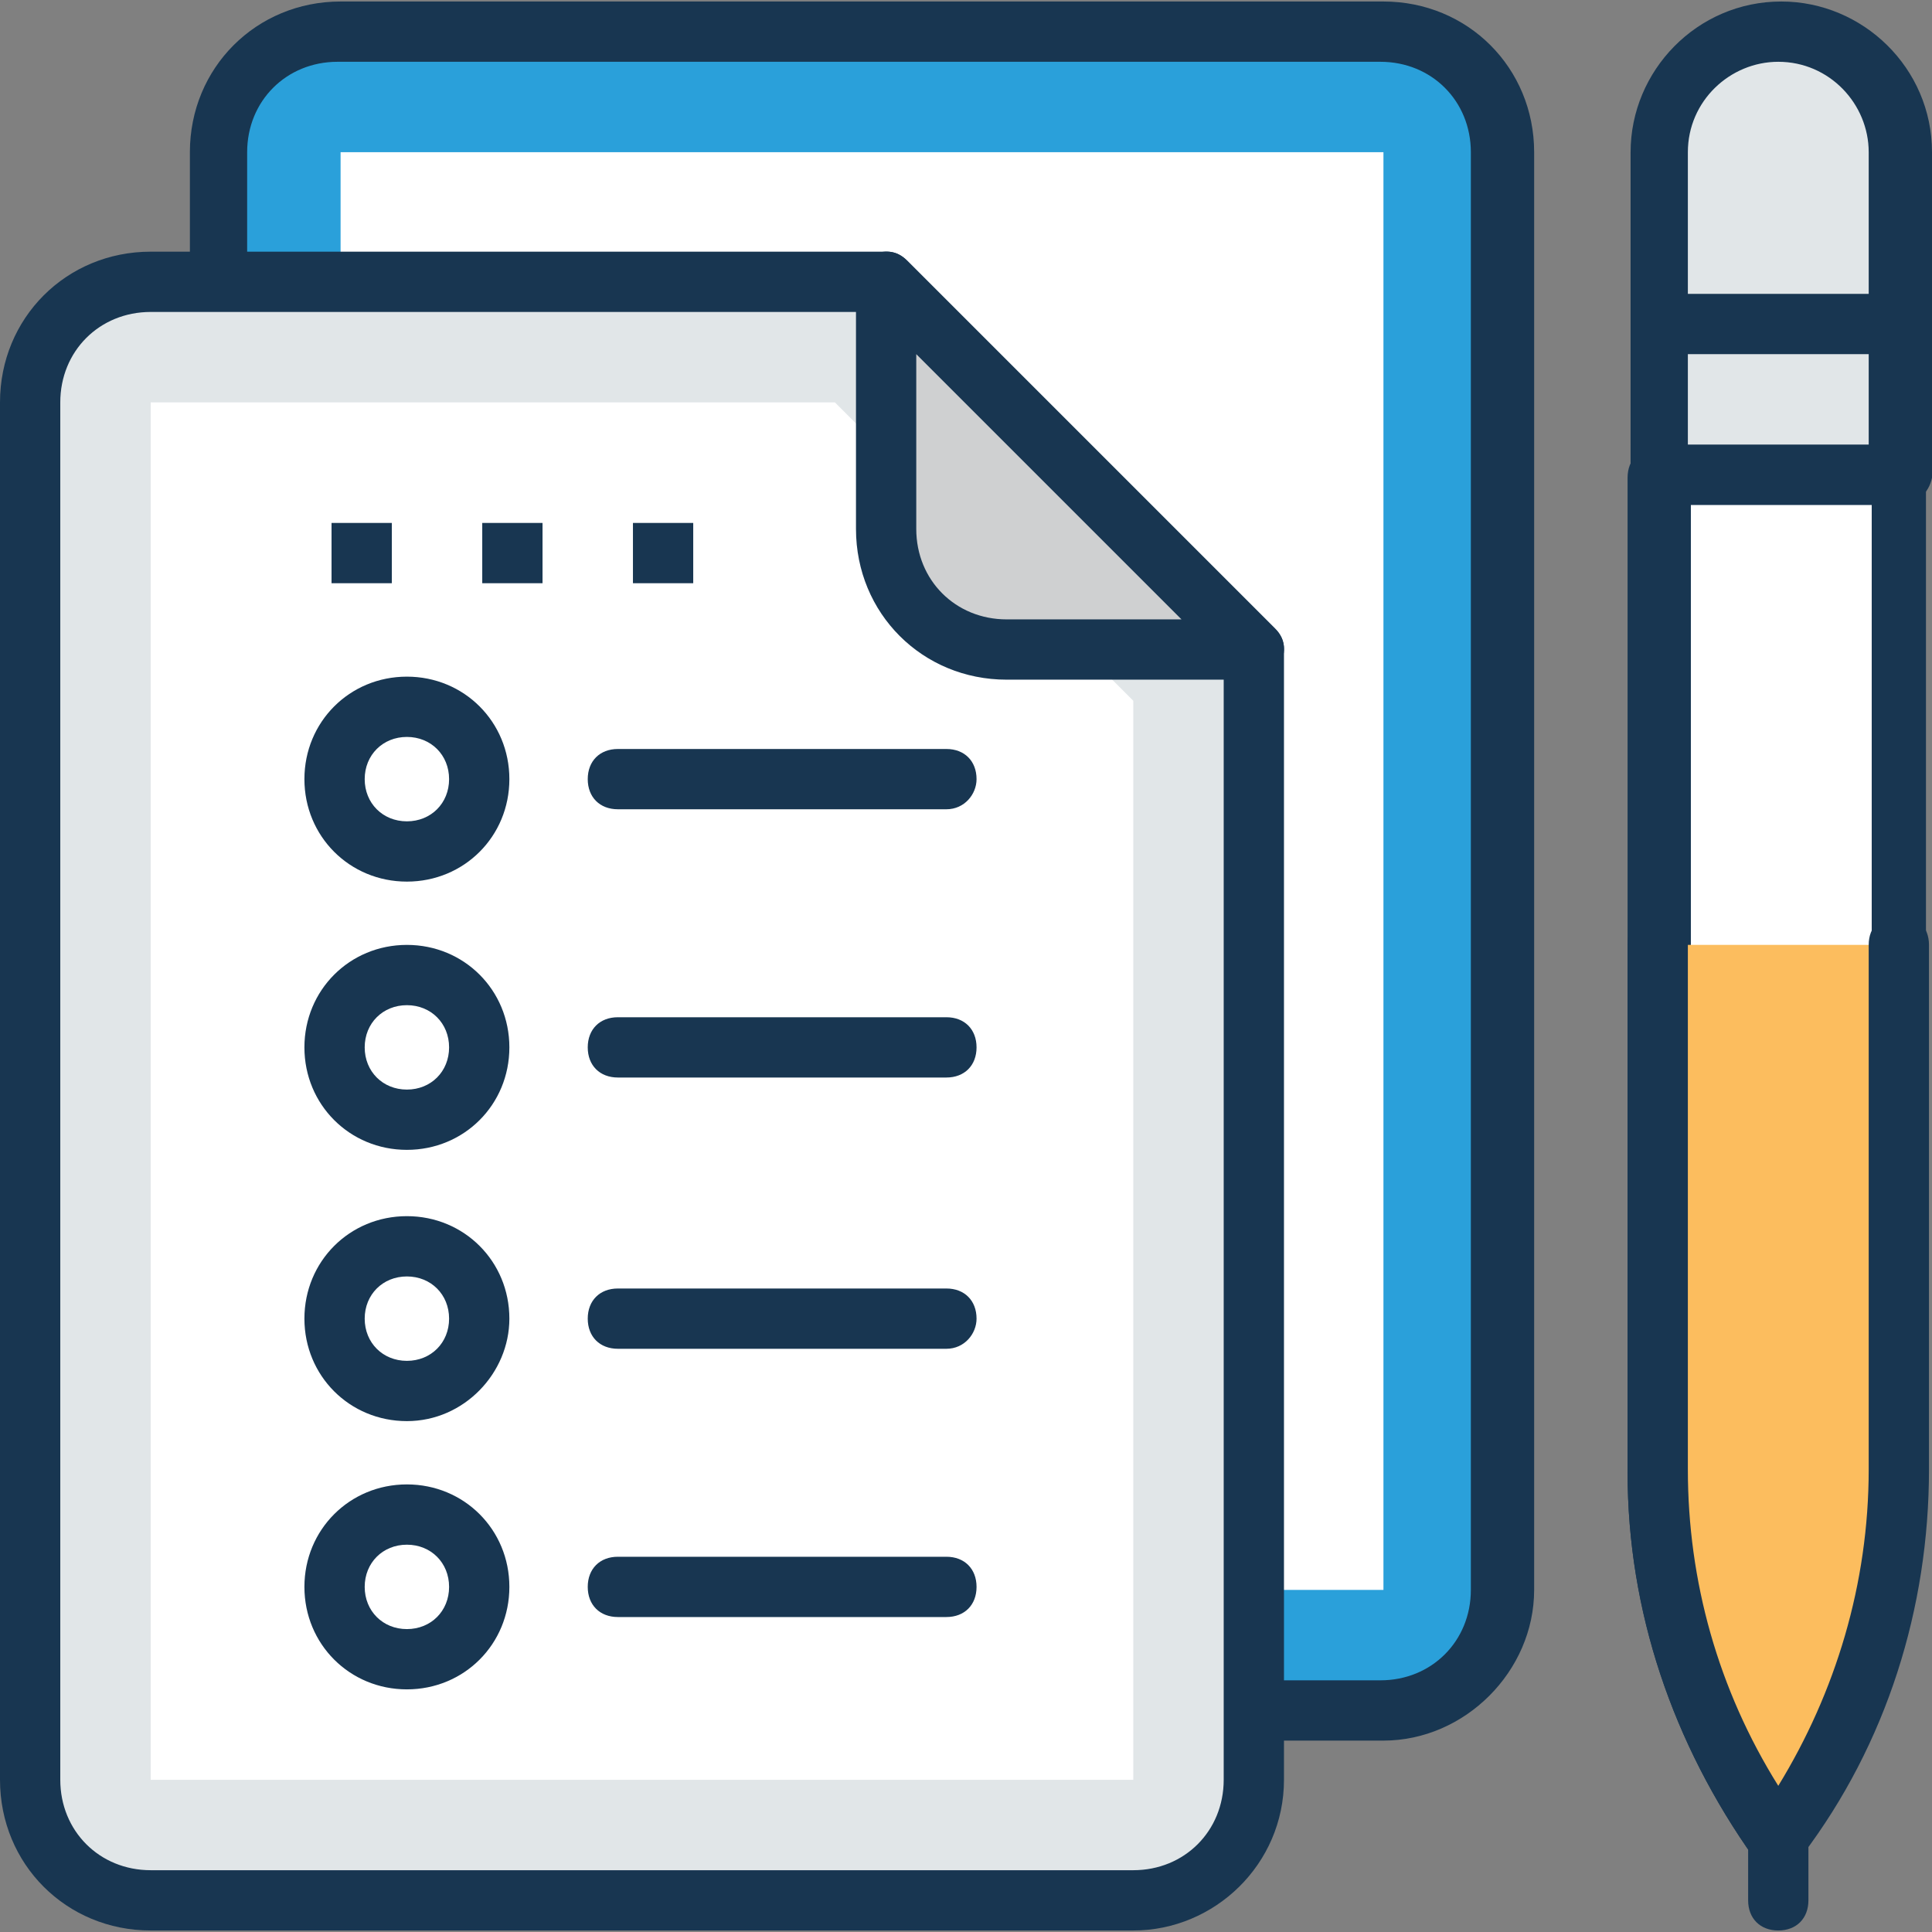 <?xml version="1.0" encoding="iso-8859-1"?>
<!-- Generator: Adobe Illustrator 19.0.0, SVG Export Plug-In . SVG Version: 6.00 Build 0)  -->
<svg version="1.1" id="Capa_1" xmlns="http://www.w3.org/2000/svg" xmlns:xlink="http://www.w3.org/1999/xlink" x="0px" y="0px"
	 viewBox="0 0 504.911 504.911" style="enable-background:new 0 0 504.911 504.911;" xml:space="preserve">
<rect x="0" y="0" width="504.911" height="504.911" fill="#808080" stroke="none"/>
<path style="fill:#FFFFFF;" d="M434.018,124.062V384c0,34.658,11.028,68.529,31.508,96.886l0,0
	c20.48-28.357,31.508-62.228,31.508-96.886V124.062H434.018z"/>
<path style="fill:#183651;" d="M464.738,488.763c-2.363,0-4.726-1.575-6.302-3.151c-21.268-29.932-33.083-64.591-33.083-100.825
	V124.849c0-4.726,3.151-7.877,7.877-7.877h62.228c4.726,0,7.877,3.151,7.877,7.877v259.938c0,36.234-11.028,71.68-33.083,100.825
	C470.252,487.188,467.889,488.763,464.738,488.763z M441.895,131.938V384c0,29.145,7.877,57.502,23.631,82.708
	c14.966-24.418,23.631-52.775,23.631-82.708V131.938H441.895z"/>
<path style="fill:#FCBD5E;" d="M434.018,246.942V384c0,34.658,11.028,68.529,31.508,96.886
	c20.48-28.357,31.508-62.228,31.508-96.886V246.942"/>
<path style="fill:#183651;" d="M464.738,488.763c-2.363,0-4.726-1.575-6.302-3.151c-21.268-29.932-33.083-64.591-33.083-100.825
	V246.942c0-4.726,3.151-7.877,7.877-7.877s7.877,3.151,7.877,7.877V384c0,29.145,7.877,57.502,23.631,82.708
	c14.966-24.418,23.631-52.775,23.631-82.708V246.942c0-4.726,3.151-7.877,7.877-7.877s7.877,3.151,7.877,7.877V384
	c0,36.234-11.028,71.68-33.083,100.825C470.252,487.188,467.889,488.763,464.738,488.763z"/>
<path style="fill:#E1E6E8;" d="M496.246,124.062V39.778c0-17.329-14.178-31.508-31.508-31.508l0,0
	c-17.329,0-31.508,14.178-31.508,31.508v85.071h63.015V124.062z"/>
<g>
	<path style="fill:#183651;" d="M496.246,131.938h-62.228c-4.726,0-7.877-3.151-7.877-7.877V39.778
		c0-21.268,17.329-39.385,39.385-39.385c21.268,0,39.385,17.329,39.385,39.385v85.071
		C504.123,128.788,500.972,131.938,496.246,131.938z M441.895,116.185h46.474V39.778c0-12.603-10.24-23.631-23.631-23.631
		c-12.603,0-23.631,10.24-23.631,23.631v76.406H441.895z"/>
	<path style="fill:#183651;" d="M496.246,92.554h-62.228c-4.726,0-7.877-3.151-7.877-7.877s3.151-7.877,7.877-7.877h62.228
		c4.726,0,7.877,3.151,7.877,7.877S500.972,92.554,496.246,92.554z"/>
	<path style="fill:#183651;" d="M464.738,504.517c-4.726,0-7.877-3.151-7.877-7.877v-15.754c0-4.726,3.151-7.877,7.877-7.877
		s7.877,3.151,7.877,7.877v15.754C472.615,501.366,469.465,504.517,464.738,504.517z"/>
</g>
<path style="fill:#2AA0DA;" d="M361.551,8.271H89.009c-17.329,0-31.508,14.178-31.508,31.508v263.877l127.606,143.36h176.443
	c17.329,0,31.508-14.178,31.508-31.508V39.778C393.058,22.449,378.88,8.271,361.551,8.271z"/>
<path style="fill:#183651;" d="M361.551,454.892L361.551,454.892H185.108c-2.363,0-4.726-0.788-5.514-2.363L51.988,309.169
	c-1.575-1.575-2.363-3.151-2.363-5.514V39.778c0-22.055,17.329-39.385,39.385-39.385h272.542c22.055,0,39.385,17.329,39.385,39.385
	v375.729C400.935,436.775,382.818,454.892,361.551,454.892z M188.258,439.138h172.505c13.391,0,23.631-10.24,23.631-23.631V39.778
	c0-13.391-10.24-23.631-23.631-23.631H88.222c-13.391,0-23.631,10.24-23.631,23.631v260.726L188.258,439.138z"/>
<polygon style="fill:#FFFFFF;" points="199.286,415.508 89.009,291.84 89.009,39.778 361.551,39.778 361.551,415.508 "/>
<path style="fill:#E1E6E8;" d="M231.582,73.649H39.385c-17.329,0-31.508,14.178-31.508,31.508v359.975
	c0,17.329,14.178,31.508,31.508,31.508h256.788c17.329,0,31.508-14.178,31.508-31.508V169.748L231.582,73.649z"/>
<path style="fill:#183651;" d="M296.172,504.517H39.385C17.329,504.517,0,487.188,0,465.132V105.157
	c0-22.055,17.329-39.385,39.385-39.385h192.197c2.363,0,3.938,0.788,5.514,2.363l96.098,96.098c1.575,1.575,2.363,3.151,2.363,5.514
	v295.385C335.557,487.188,317.44,504.517,296.172,504.517z M39.385,81.526c-13.391,0-23.631,10.24-23.631,23.631v359.975
	c0,13.391,10.24,23.631,23.631,23.631h256.788c13.391,0,23.631-10.24,23.631-23.631V172.898l-91.372-91.372H39.385z"/>
<polygon style="fill:#FFFFFF;" points="39.385,465.132 39.385,105.157 218.191,105.157 296.172,183.138 296.172,465.132 "/>
<path style="fill:#CFD0D1;" d="M263.089,169.748h64.591l-96.098-96.098v64.591C231.582,155.569,245.76,169.748,263.089,169.748z"/>
<path style="fill:#183651;" d="M327.68,177.625L327.68,177.625h-64.591c-22.055,0-39.385-17.329-39.385-39.385V73.649
	c0-3.151,1.575-6.302,4.726-7.089c3.151-1.575,6.302-0.788,8.665,1.575l96.098,96.098c2.363,2.363,3.151,5.514,1.575,8.665
	C333.194,176.049,330.831,177.625,327.68,177.625z M239.458,92.554v45.686c0,13.391,10.24,23.631,23.631,23.631h45.686
	L239.458,92.554z"/>
<circle style="fill:#FFFFFF;" cx="106.338" cy="203.618" r="18.905"/>
<g>
	<path style="fill:#183651;" d="M106.338,230.4c-14.966,0-26.782-11.815-26.782-26.782c0-14.966,11.815-26.782,26.782-26.782
		s26.782,11.815,26.782,26.782C133.12,218.585,121.305,230.4,106.338,230.4z M106.338,192.591c-6.302,0-11.028,4.726-11.028,11.028
		c0,6.302,4.726,11.028,11.028,11.028s11.028-4.726,11.028-11.028C117.366,197.317,112.64,192.591,106.338,192.591z"/>
	<path style="fill:#183651;" d="M247.335,211.495h-85.858c-4.726,0-7.877-3.151-7.877-7.877c0-4.726,3.151-7.877,7.877-7.877h85.858
		c4.726,0,7.877,3.151,7.877,7.877C255.212,207.557,252.062,211.495,247.335,211.495z"/>
</g>
<circle style="fill:#FFFFFF;" cx="106.338" cy="273.723" r="18.905"/>
<g>
	<path style="fill:#183651;" d="M106.338,300.505c-14.966,0-26.782-11.815-26.782-26.782c0-14.966,11.815-26.782,26.782-26.782
		s26.782,11.815,26.782,26.782C133.12,288.689,121.305,300.505,106.338,300.505z M106.338,262.695
		c-6.302,0-11.028,4.726-11.028,11.028c0,6.302,4.726,11.028,11.028,11.028s11.028-4.726,11.028-11.028
		C117.366,267.422,112.64,262.695,106.338,262.695z"/>
	<path style="fill:#183651;" d="M247.335,281.6h-85.858c-4.726,0-7.877-3.151-7.877-7.877s3.151-7.877,7.877-7.877h85.858
		c4.726,0,7.877,3.151,7.877,7.877S252.062,281.6,247.335,281.6z"/>
</g>
<circle style="fill:#FFFFFF;" cx="106.338" cy="344.615" r="18.905"/>
<g>
	<path style="fill:#183651;" d="M106.338,371.397c-14.966,0-26.782-11.815-26.782-26.782s11.815-26.782,26.782-26.782
		s26.782,11.815,26.782,26.782C133.12,358.794,121.305,371.397,106.338,371.397z M106.338,333.588
		c-6.302,0-11.028,4.726-11.028,11.028c0,6.302,4.726,11.028,11.028,11.028s11.028-4.726,11.028-11.028
		C117.366,338.314,112.64,333.588,106.338,333.588z"/>
	<path style="fill:#183651;" d="M247.335,352.492h-85.858c-4.726,0-7.877-3.151-7.877-7.877s3.151-7.877,7.877-7.877h85.858
		c4.726,0,7.877,3.151,7.877,7.877C255.212,348.554,252.062,352.492,247.335,352.492z"/>
</g>
<circle style="fill:#FFFFFF;" cx="106.338" cy="414.72" r="18.905"/>
<g>
	<path style="fill:#183651;" d="M106.338,441.502c-14.966,0-26.782-11.815-26.782-26.782c0-14.966,11.815-26.782,26.782-26.782
		s26.782,11.815,26.782,26.782C133.12,429.686,121.305,441.502,106.338,441.502z M106.338,403.692
		c-6.302,0-11.028,4.726-11.028,11.028c0,6.302,4.726,11.028,11.028,11.028s11.028-4.726,11.028-11.028
		C117.366,408.418,112.64,403.692,106.338,403.692z"/>
	<path style="fill:#183651;" d="M247.335,422.597h-85.858c-4.726,0-7.877-3.151-7.877-7.877c0-4.726,3.151-7.877,7.877-7.877h85.858
		c4.726,0,7.877,3.151,7.877,7.877C255.212,419.446,252.062,422.597,247.335,422.597z"/>
	<rect x="86.646" y="136.665" style="fill:#183651;" width="15.754" height="15.754"/>
	<rect x="126.031" y="136.665" style="fill:#183651;" width="15.754" height="15.754"/>
	<rect x="165.415" y="136.665" style="fill:#183651;" width="15.754" height="15.754"/>
</g>
<g>
</g>
<g>
</g>
<g>
</g>
<g>
</g>
<g>
</g>
<g>
</g>
<g>
</g>
<g>
</g>
<g>
</g>
<g>
</g>
<g>
</g>
<g>
</g>
<g>
</g>
<g>
</g>
<g>
</g>
</svg>
